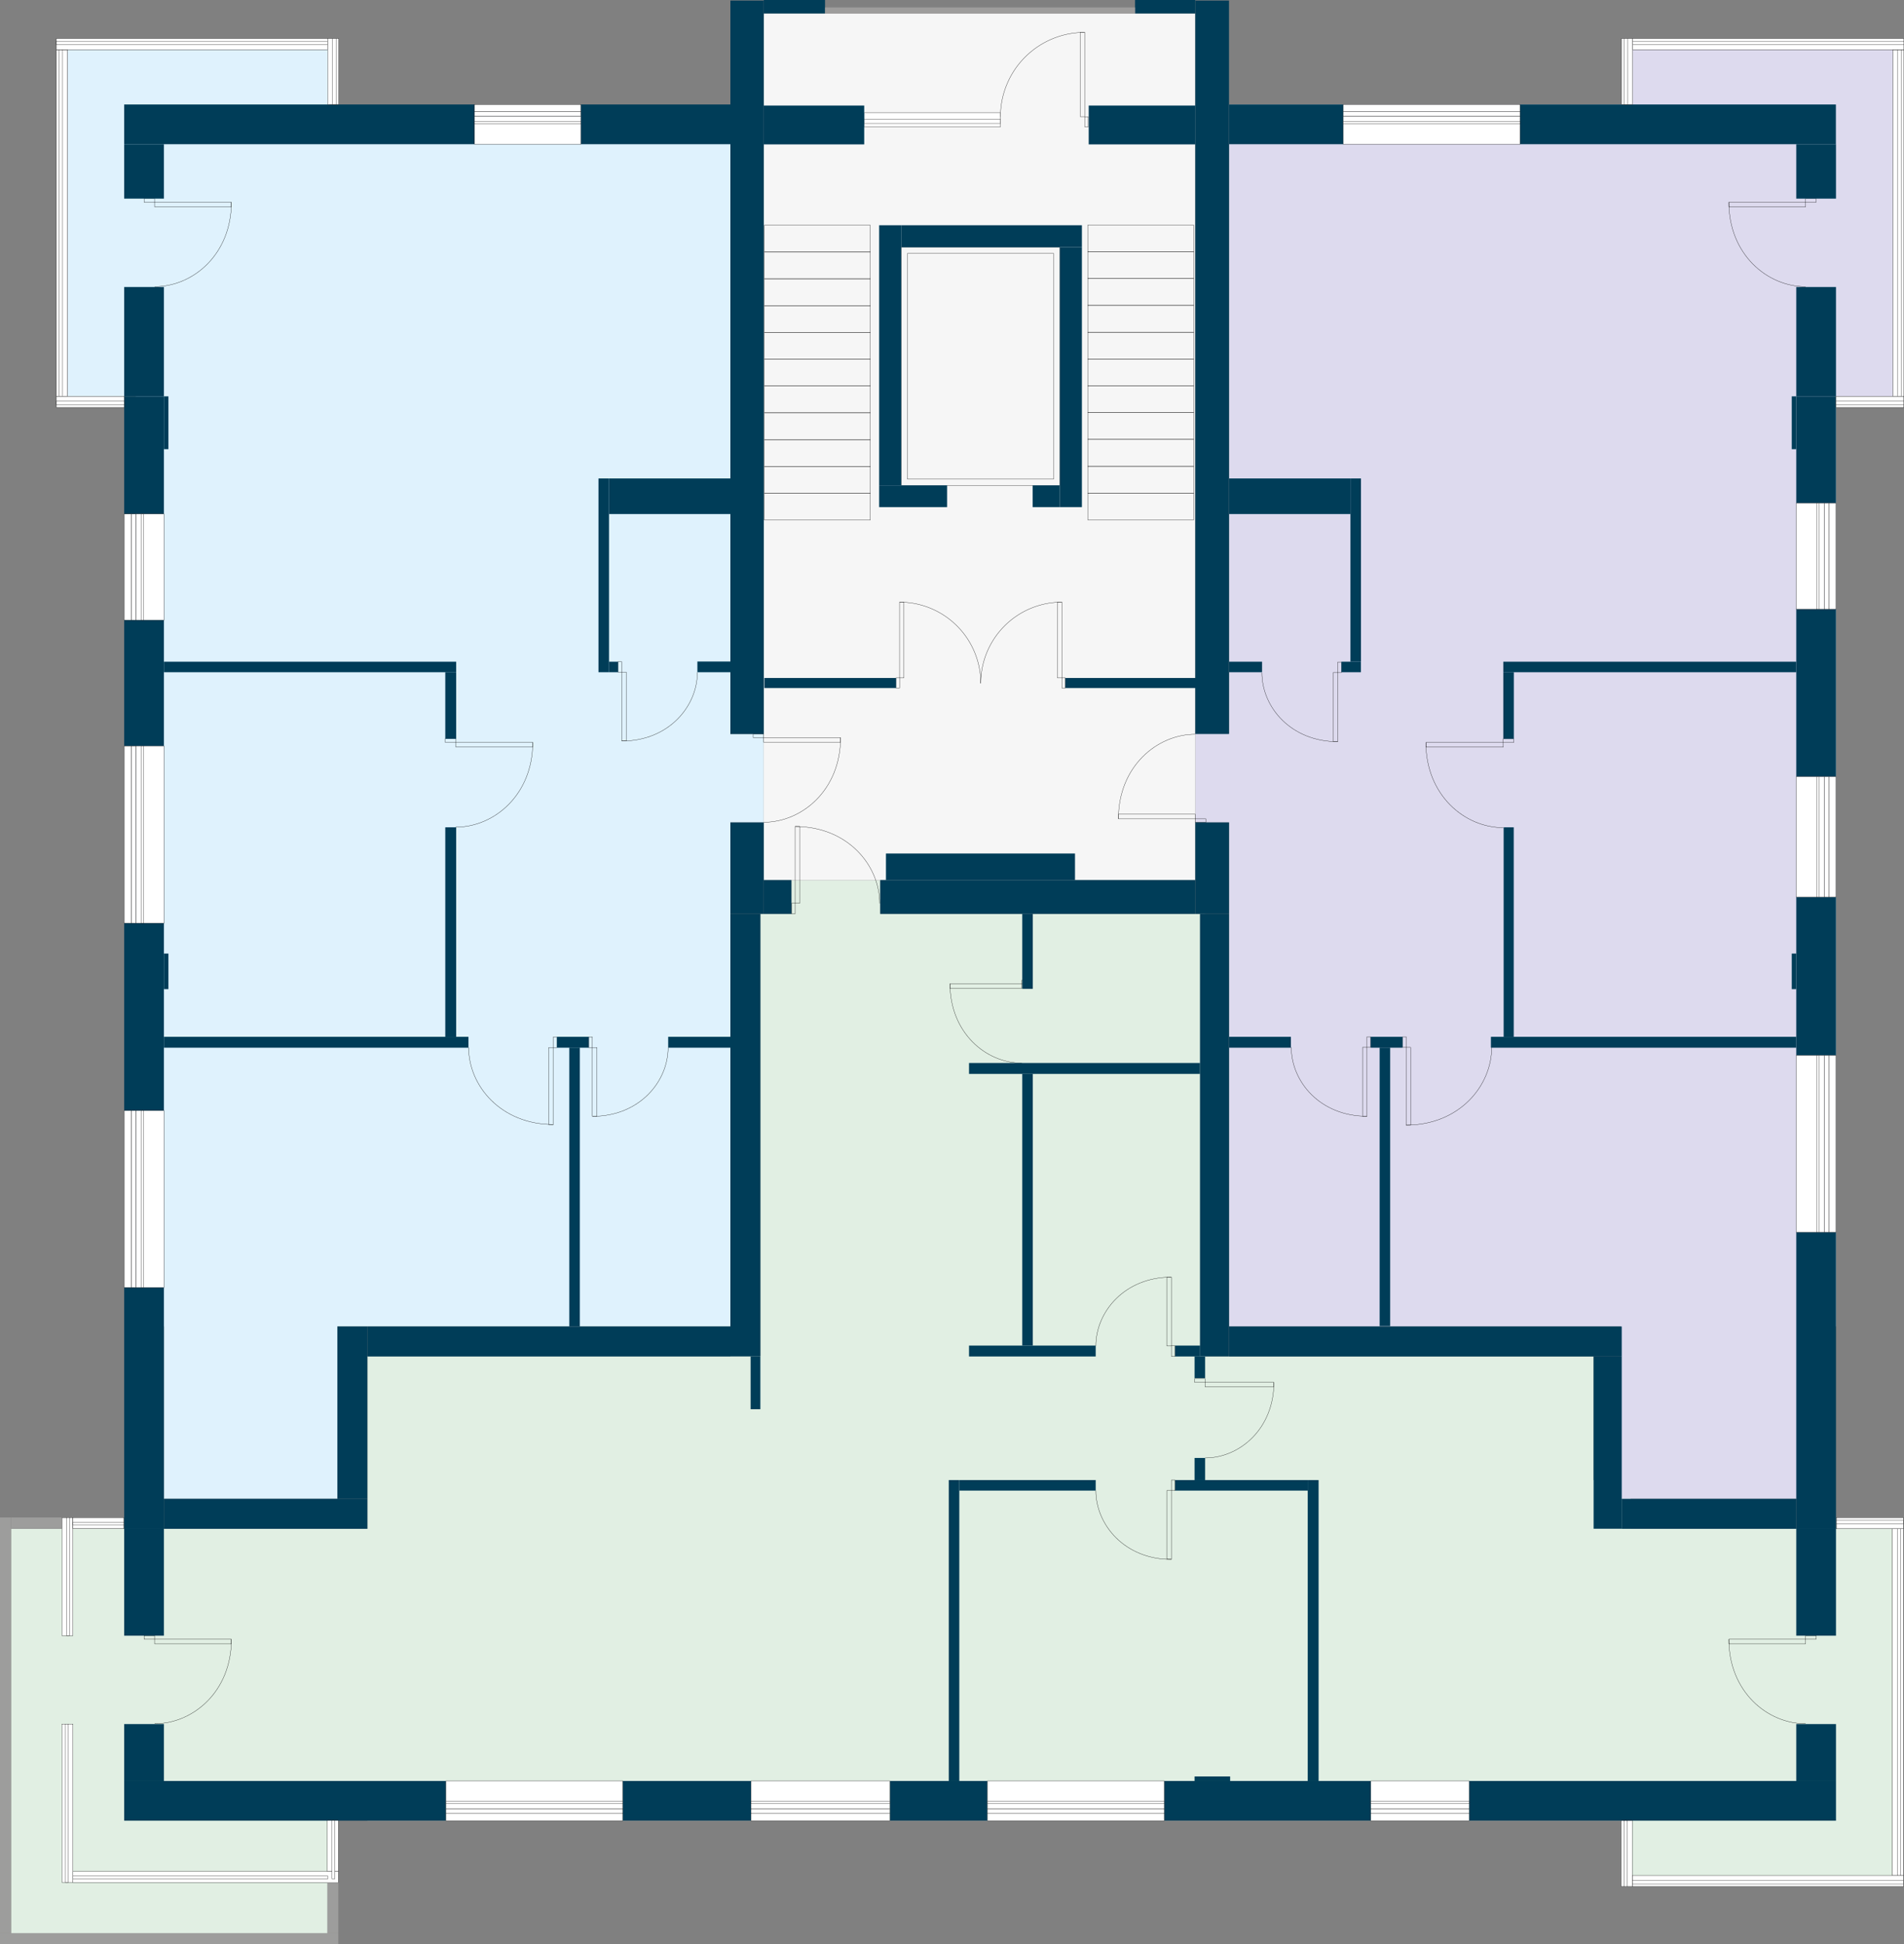 <svg id="4.4_5" viewBox="0 0 2152.5 2197.6">
  <rect x="0" y="0" width="2152.5" height="2197.6" fill="#808080" stroke="none"/>
  <polygon fill="#e1efe3" data-id-flat="1973" class="hovered_flat_at_plan flat_plan_2" points="1843.5 1728 1843.5 1672.9 1801.6 1672.9 1801.6 1533.1 1490.7 1533.1 1362.4 1533.1 1362.4 1032.9 995.1 1032.9 995.1 994.8 894.8 994.8 894.8 1032.9 859.6 1032.9 859.6 1213.8 859.6 1532.8 415.3 1532.8 415.3 1728 370.2 1728 148 1728 12.5 1728 12.5 2185.1 370.2 2185.1 370.2 2044.8 415.3 2044.8 415.3 2057.9 1072.6 2057.9 1842.9 2057.9 1842.9 2119.8 2139.3 2119.8 2139.3 1728 1843.5 1728"/>
  <polygon fill="#dddaee" data-id-flat="1974" class="hovered_flat_at_plan flat_plan_2" points="2139.8 56.1 1844.8 56.1 1844.8 118.1 1389.5 118.1 1389.5 553.1 1389.5 747.9 1389.5 829.2 1351.3 829.2 1351.3 929.6 1389.5 929.6 1389.5 1184.1 1389.5 1499.3 1559.7 1499.3 1832.4 1499.3 1832.4 1694.1 2030.7 1694.1 2031.1 1694.1 2031.1 1499.3 2075.6 1499.3 2075.6 448 2139.8 448 2139.8 56.1"/>
  <polygon fill="#dff2fd" data-id-flat="1972" class="hovered_flat_at_plan flat_plan_2" points="825.7 829.6 825.7 747.7 825.7 553.1 825.7 130.4 372.1 130.4 372.1 56.1 76.3 56.1 76.3 448 153.6 448 153.6 1499.3 185.3 1499.3 185.3 1694.1 186.1 1694.1 381.4 1694.1 381.4 1499.3 643.7 1499.3 655.5 1499.3 825.6 1499.3 825.7 1499.3 825.7 929.6 863.4 929.6 863.4 829.6 825.7 829.6"/>
  <rect width="487.9" height="979.6" x="863.4" y="15.2" fill="#f6f6f6"/>
  <g fill="none" stroke="#000" stroke-width=".3" stroke-miterlimit="10">
    <rect width="5.2" height="87" x="620.3" y="1184"/>
    <rect width="4.1" height="11.9" x="625.5" y="1172.1"/>
    <path d="M625.5 1271c-59 0-95.7-43.5-95.7-87"/>
  </g>
  <g fill="none" stroke="#000" stroke-width=".3" stroke-miterlimit="10">
    <rect width="87" height="5.2" x="515.3" y="839.1"/>
    <rect width="11.9" height="4.1" x="503.4" y="835"/>
    <path d="M602.3 839.2c0 59-43.5 95.7-87 95.7"/>
  </g>
  <g fill="none" stroke="#000" stroke-width=".3" stroke-miterlimit="10">
    <rect width="87.5" height="5.2" x="1612" y="839.3"/>
    <rect width="11.9" height="4.1" x="1699.4" y="835.1"/>
    <path d="M1612 839.3c0 59.4 43.7 96.2 87.5 96.2"/>
  </g>
  <g fill="none" stroke="#000" stroke-width=".3" stroke-miterlimit="10">
    <rect width="5.2" height="78" x="1507.2" y="760.2"/>
    <rect width="4.1" height="11.9" x="1512.4" y="748.3"/>
    <path d="M1512.4 838.3c-53 0-85.8-39-85.8-78"/>
  </g>
  <g fill="none" stroke="#000" stroke-width=".3" stroke-miterlimit="10">
    <rect width="86.9" height="5.2" x="1264.4" y="920.3"/>
    <rect width="11.9" height="4.1" x="1351.3" y="925.5"/>
    <path d="M1264.4 925.5c0-59 43.5-95.6 87-95.6"/>
  </g>
  <g fill="none" stroke="#000" stroke-width=".3" stroke-miterlimit="10">
    <rect width="86.9" height="5.2" x="863.4" y="833.8"/>
    <rect width="11.9" height="4.1" x="851.5" y="829.6"/>
    <path d="M950.3 833.8c0 59-43.5 95.6-87 95.6"/>
  </g>
  <g fill="none" stroke="#000" stroke-width=".3" stroke-miterlimit="10">
    <rect width="81.4" height="5.2" x="1073.8" y="1112"/>
    <rect width="11.9" height="4.1" x="1155.2" y="1107.9"/>
    <path d="M1074 1112c0 55.4 40.6 89.6 81.3 89.6"/>
  </g>
  <g fill="none" stroke="#000" stroke-width=".3" stroke-miterlimit="10">
    <rect width="5" height="77.9" x="1540.4" y="1183.8"/>
    <rect width="4.1" height="11.9" x="1545.4" y="1171.9"/>
    <path d="M1545.5 1261.7c-53 0-85.7-39-85.7-78"/>
  </g>
  <g fill="none" stroke="#000" stroke-width=".3" stroke-miterlimit="10">
    <rect width="5" height="87.9" x="1589.7" y="1183.8"/>
    <rect width="4.1" height="11.9" x="1585.6" y="1171.9"/>
    <path d="M1589.7 1271.7c59.7 0 96.7-44 96.7-88"/>
  </g>
  <g fill="none" stroke="#000" stroke-width=".3" stroke-miterlimit="10">
    <rect width="5.2" height="77.5" x="1319.1" y="1443.8"/>
    <rect width="4.1" height="11.9" x="1324.3" y="1521.2"/>
    <path d="M1324.4 1443.5c-52.8 0-85.5 39-85.5 77.8"/>
  </g>
  <g fill="none" stroke="#000" stroke-width=".3" stroke-miterlimit="10">
    <rect width="77.5" height="5.2" x="1362.4" y="1562.4"/>
    <rect width="11.9" height="4.1" x="1350.5" y="1558.3"/>
    <path d="M1440.2 1562.4c0 52.8-39 85.5-77.8 85.5"/>
  </g>
  <g fill="none" stroke="#000" stroke-width=".3" stroke-miterlimit="10">
    <rect width="86.8" height="5.2" x="174.8" y="1852.8"/>
    <rect width="11.9" height="4.1" x="162.9" y="1848.7"/>
    <path d="M261.6 1853c0 59-43.4 95.3-86.8 95.3"/>
  </g>
  <g fill="none" stroke="#000" stroke-width=".3" stroke-miterlimit="10">
    <rect width="86.8" height="5.2" x="1954.5" y="1852.8"/>
    <rect width="11.9" height="4.1" x="2041.3" y="1848.7"/>
    <path d="M1954.5 1853c0 59 43.4 95.3 86.8 95.3"/>
  </g>
  <g fill="none" stroke="#000" stroke-width=".3" stroke-miterlimit="10">
    <rect width="86.8" height="5.2" x="174.8" y="228.6"/>
    <rect width="11.9" height="4.1" x="162.9" y="224.5"/>
    <path d="M261.6 228.6c0 59-43.4 95.4-86.8 95.4"/>
  </g>
  <g fill="none" stroke="#000" stroke-width=".3" stroke-miterlimit="10">
    <rect width="86.8" height="5.2" x="1954.5" y="228.6"/>
    <rect width="11.9" height="4.1" x="2041.3" y="224.5"/>
    <path d="M1954.5 228.6c0 59 43.4 95.4 86.8 95.4"/>
  </g>
  <g fill="none" stroke="#000" stroke-width=".3" stroke-miterlimit="10">
    <rect width="5.2" height="77.5" x="1319.1" y="1684.8"/>
    <rect width="4.1" height="11.9" x="1324.3" y="1672.9"/>
    <path d="M1324.4 1762.6c-52.8 0-85.5-39-85.5-77.8"/>
  </g>
  <g fill="none" stroke="#000" stroke-width=".3" stroke-miterlimit="10">
    <rect width="5.2" height="86.9" x="898.9" y="934.1"/>
    <rect width="4.1" height="11.9" x="894.8" y="1021"/>
    <path d="M899 934.2c59 0 95.5 43.5 95.5 87"/>
  </g>
  <g fill="none" stroke="#000" stroke-width=".3" stroke-miterlimit="10">
    <rect width="5.2" height="77.7" x="669.7" y="1184"/>
    <rect width="4.1" height="11.9" x="665.6" y="1172.1"/>
    <path d="M669.8 1261.8c52.8 0 85.5-39 85.5-77.7"/>
  </g>
  <g fill="none" stroke="#000" stroke-width=".3" stroke-miterlimit="10">
    <rect width="5.2" height="77.7" x="702.9" y="759.8"/>
    <rect width="4.1" height="11.9" x="698.7" y="747.9"/>
    <path d="M703 837.6c52.7 0 85.4-39 85.4-77.7"/>
  </g>
  <g fill="none" stroke="#000" stroke-width=".3" stroke-miterlimit="10">
    <rect width="5" height="95.3" x="1221.2" y="36.5"/>
    <rect width="4" height="11.5" x="1226.3" y="131.9"/>
    <path d="M1131 132a95.3 95.3 0 0 1 95.3-95.4"/>
  </g>
  <g fill="none" stroke="#000" stroke-width=".3" stroke-miterlimit="10">
    <rect width="5" height="85.6" x="1195.4" y="680.6"/>
    <rect width="4" height="11.4" x="1200.4" y="766.2"/>
    <path d="M1200.5 680.6a91.7 91.7 0 0 0-91.7 91.8"/>
  </g>
  <g fill="none" stroke="#000" stroke-width=".3" stroke-miterlimit="10">
    <rect width="5" height="85.6" x="1016.9" y="680.6"/>
    <rect width="4" height="11.4" x="1013" y="766.2"/>
    <path d="M1017 680.6a91.8 91.8 0 0 1 91.8 91.8"/>
  </g>
  <rect width="396" height="44.9" x="140.4" y="118.1" fill="#003d58"/>
  <rect width="169" height="44.9" x="656.7" y="118.1" fill="#003d58"/>
  <rect width="37.7" height="829" x="825.7" y=".6" fill="#003d58"/>
  <rect width="137.2" height="40.2" x="688.5" y="540.8" fill="#003d58"/>
  <rect width="11.9" height="219" x="676.6" y="540.8" fill="#003d58"/>
  <rect width="10.2" height="11.9" x="688.5" y="747.9" fill="#003d58"/>
  <rect width="37.3" height="12.1" x="788.4" y="747.7" fill="#003d58"/>
  <rect width="44.9" height="133" x="140.4" y="448" fill="#003d58"/>
  <rect width="5.1" height="59.7" x="185.3" y="448" fill="#003d58"/>
  <rect width="44.9" height="142.3" x="140.4" y="700.9" fill="#003d58"/>
  <rect width="330.4" height="11.9" x="185.3" y="747.9" fill="#003d58"/>
  <rect width="12.3" height="75.4" x="503.4" y="759.7" fill="#003d58"/>
  <rect width="44.9" height="211.8" x="140.4" y="1043.5" fill="#003d58"/>
  <rect width="5.1" height="40.2" x="185.3" y="1077.8" fill="#003d58"/>
  <rect width="344.3" height="12.3" x="185.3" y="1171.9" fill="#003d58"/>
  <rect width="12.3" height="237.2" x="503.4" y="935.1" fill="#003d58"/>
  <rect width="44.9" height="272.8" x="140.4" y="1455.2" fill="#003d58"/>
  <rect width="230" height="33.9" x="185.3" y="1694.1" fill="#003d58"/>
  <rect width="33.9" height="194.8" x="381.4" y="1499.3" fill="#003d58"/>
  <rect width="410.4" height="33.9" x="415.3" y="1499.3" fill="#003d58"/>
  <rect width="33.9" height="500.2" x="825.7" y="1032.9" fill="#003d58"/>
  <rect width="11" height="59.7" x="848.6" y="1533.1" fill="#003d58"/>
  <rect width="11.9" height="315.1" x="643.6" y="1184.1" fill="#003d58"/>
  <rect width="36" height="12.3" x="629.6" y="1171.9" fill="#003d58"/>
  <rect width="70.3" height="12.3" x="755.4" y="1171.9" fill="#003d58"/>
  <rect width="37.7" height="103.3" x="825.7" y="929.6" fill="#003d58"/>
  <rect width="31.3" height="38.1" x="863.4" y="994.8" fill="#003d58"/>
  <rect width="356.2" height="38.1" x="995.1" y="994.8" fill="#003d58"/>
  <rect width="38.1" height="103.3" x="1351.3" y="929.6" fill="#003d58"/>
  <rect width="38.1" height="829" x="1351.3" y=".6" fill="#003d58"/>
  <rect width="129.2" height="44.9" x="1389.5" y="118.1" fill="#003d58"/>
  <rect width="357" height="44.9" x="1718.5" y="118.1" fill="#003d58"/>
  <rect width="44.9" height="120.7" x="2030.7" y="448" fill="#003d58"/>
  <rect width="5.1" height="59.7" x="2025.6" y="448" fill="#003d58"/>
  <rect width="44.9" height="189.3" x="2030.7" y="688.6" fill="#003d58"/>
  <rect width="331.2" height="11.9" x="1699.5" y="747.9" fill="#003d58"/>
  <rect width="11.9" height="75.4" x="1699.5" y="759.7" fill="#003d58"/>
  <rect width="44.9" height="178.9" x="2030.7" y="1014" fill="#003d58"/>
  <rect width="5.1" height="40.2" x="2025.6" y="1077.8" fill="#003d58"/>
  <rect width="345.2" height="12.3" x="1685.5" y="1171.9" fill="#003d58"/>
  <rect width="32.8" height="500.2" x="1356.6" y="1032.9" fill="#003d58"/>
  <rect width="443.9" height="33.9" x="1389.5" y="1499.3" fill="#003d58"/>
  <rect width="31.8" height="194.8" x="1801.6" y="1533.1" fill="#003d58"/>
  <rect width="197.4" height="33.9" x="1833.3" y="1694.1" fill="#003d58"/>
  <rect width="44.9" height="335.2" x="2030.7" y="1392.8" fill="#003d58"/>
  <rect width="363.8" height="44.9" x="140.4" y="2013" fill="#003d58"/>
  <rect width="110.2" height="44.9" x="1006.1" y="2013" fill="#003d58"/>
  <rect width="145.2" height="44.9" x="703.8" y="2013" fill="#003d58"/>
  <rect width="11.9" height="340.1" x="1072.6" y="1672.9" fill="#003d58"/>
  <rect width="154.2" height="11.9" x="1084.5" y="1672.9" fill="#003d58"/>
  <rect width="233.6" height="44.9" x="1316.2" y="2013" fill="#003d58"/>
  <rect width="40.2" height="5.1" x="1350.5" y="2007.9" fill="#003d58"/>
  <rect width="12.3" height="340.1" x="1478.4" y="1672.9" fill="#003d58"/>
  <rect width="149.9" height="11.9" x="1328.5" y="1672.9" fill="#003d58"/>
  <rect width="11.9" height="25" x="1350.5" y="1647.9" fill="#003d58"/>
  <rect width="28.2" height="12.3" x="1328.5" y="1520.9" fill="#003d58"/>
  <rect width="11.9" height="24.6" x="1350.5" y="1533.1" fill="#003d58"/>
  <rect width="143.2" height="12.3" x="1095.5" y="1520.9" fill="#003d58"/>
  <rect width="11.9" height="307.1" x="1155.7" y="1213.8" fill="#003d58"/>
  <rect width="11.9" height="84.8" x="1155.7" y="1032.9" fill="#003d58"/>
  <rect width="261.1" height="12.3" x="1095.5" y="1201.5" fill="#003d58"/>
  <rect width="69.9" height="12.3" x="1389.5" y="1171.9" fill="#003d58"/>
  <rect width="36" height="12.3" x="1549.6" y="1171.9" fill="#003d58"/>
  <rect width="11.9" height="314.7" x="1559.7" y="1184.1" fill="#003d58"/>
  <rect width="11.4" height="236.8" x="1699.9" y="935.1" fill="#003d58"/>
  <rect width="37.3" height="11.9" x="1389.5" y="747.9" fill="#003d58"/>
  <rect width="22" height="11.9" x="1516.5" y="747.9" fill="#003d58"/>
  <rect width="11.9" height="207.1" x="1526.7" y="540.8" fill="#003d58"/>
  <rect width="137.2" height="40.2" x="1389.5" y="540.8" fill="#003d58"/>
  <rect width="414.6" height="44.9" x="1661" y="2013" fill="#003d58"/>
  <g fill="#fff" stroke="#000" stroke-width=".3" stroke-miterlimit="10">
    <rect width="31.8" height="199.9" x="153.6" y="1255.3"/>
    <rect width="8.1" height="199.9" x="140.4" y="1255.3"/>
    <rect width="5.1" height="199.9" x="148.5" y="1255.3"/>
    <rect width="2.5" height="199.9" x="159.8" y="1255.3"/>
  </g>
  <g fill="#fff" stroke="#000" stroke-width=".3" stroke-miterlimit="10">
    <rect width="199.9" height="31.8" x="504.2" y="2013"/>
    <rect width="199.9" height="8.1" x="504.2" y="2049.9"/>
    <rect width="199.9" height="5.1" x="504.2" y="2044.8"/>
    <rect width="199.9" height="2.5" x="504.2" y="2036"/>
  </g>
  <g fill="#fff" stroke="#000" stroke-width=".3" stroke-miterlimit="10">
    <rect width="199.9" height="31.8" x="1116.3" y="2013"/>
    <rect width="199.9" height="8.1" x="1116.3" y="2049.9"/>
    <rect width="199.9" height="5.1" x="1116.3" y="2044.8"/>
    <rect width="199.9" height="2.5" x="1116.3" y="2036"/>
  </g>
  <g fill="#fff" stroke="#000" stroke-width=".3" stroke-miterlimit="10">
    <rect width="111.2" height="31.8" x="1549.7" y="2013"/>
    <rect width="111.2" height="8.1" x="1549.7" y="2049.9"/>
    <rect width="111.2" height="5.1" x="1549.7" y="2044.8"/>
    <rect width="111.2" height="2.5" x="1549.7" y="2036"/>
  </g>
  <g fill="#fff" stroke="#000" stroke-width=".3" stroke-miterlimit="10">
    <rect width="157" height="31.8" x="849" y="2013"/>
    <rect width="157" height="8.1" x="849" y="2049.9"/>
    <rect width="157" height="5.1" x="849" y="2044.8"/>
    <rect width="157" height="2.5" x="849" y="2036"/>
  </g>
  <g fill="#fff" stroke="#000" stroke-width=".3" stroke-miterlimit="10">
    <rect width="31.8" height="200.3" x="153.6" y="843.2"/>
    <rect width="8.1" height="200.3" x="140.4" y="843.2"/>
    <rect width="5.1" height="200.3" x="148.5" y="843.2"/>
    <rect width="2.5" height="200.3" x="159.8" y="843.2"/>
  </g>
  <g fill="#fff" stroke="#000" stroke-width=".3" stroke-miterlimit="10">
    <rect width="31.8" height="119.9" x="153.6" y="581"/>
    <rect width="8.1" height="119.9" x="140.4" y="581"/>
    <rect width="5.1" height="119.9" x="148.5" y="581"/>
    <rect width="2.5" height="119.9" x="159.8" y="581"/>
  </g>
  <g fill="#fff" stroke="#000" stroke-width=".3" stroke-miterlimit="10">
    <rect width="120.3" height="31.8" x="536.4" y="131.2"/>
    <rect width="120.3" height="8.1" x="536.4" y="118.1"/>
    <rect width="120.3" height="5.1" x="536.4" y="126.1"/>
    <rect width="120.3" height="2.5" x="536.4" y="137.4"/>
  </g>
  <g fill="#fff" stroke="#000" stroke-width=".3" stroke-miterlimit="10">
    <rect width="31.8" height="136.1" x="2030.7" y="877.9"/>
    <rect width="8.1" height="136.1" x="2067.5" y="877.9"/>
    <rect width="5.1" height="136.1" x="2062.5" y="877.9"/>
    <rect width="2.5" height="136.1" x="2053.7" y="877.9"/>
  </g>
  <g fill="#fff" stroke="#000" stroke-width=".3" stroke-miterlimit="10">
    <rect width="31.8" height="119.9" x="2030.7" y="568.7"/>
    <rect width="8.1" height="119.9" x="2067.5" y="568.7"/>
    <rect width="5.1" height="119.9" x="2062.5" y="568.7"/>
    <rect width="2.5" height="119.9" x="2053.7" y="568.7"/>
  </g>
  <g fill="#fff" stroke="#000" stroke-width=".3" stroke-miterlimit="10">
    <rect width="31.8" height="199.9" x="2030.7" y="1192.9"/>
    <rect width="8.1" height="199.9" x="2067.5" y="1192.9"/>
    <rect width="5.1" height="199.9" x="2062.5" y="1192.9"/>
    <rect width="2.5" height="199.9" x="2053.7" y="1192.9"/>
  </g>
  <g fill="#fff" stroke="#000" stroke-width=".3" stroke-miterlimit="10">
    <rect width="199.9" height="31.8" x="1518.6" y="131.2"/>
    <rect width="199.9" height="8.1" x="1518.6" y="118.1"/>
    <rect width="199.9" height="5.1" x="1518.6" y="126.1"/>
    <rect width="199.9" height="2.5" x="1518.6" y="137.4"/>
  </g>
  <rect width="213.7" height="30.1" x="1001.6" y="964.7" fill="#003d58"/>
  <rect width="44.9" height="120.8" x="2030.7" y="1728" fill="#003d58"/>
  <rect width="44.9" height="64.3" x="2030.7" y="1948.7" fill="#003d58"/>
  <rect width="44.9" height="120.8" x="140.4" y="1728" fill="#003d58"/>
  <rect width="44.9" height="64.3" x="140.4" y="1948.7" fill="#003d58"/>
  <rect width="44.9" height="61.5" x="2030.7" y="163" fill="#003d58"/>
  <rect width="44.9" height="123.6" x="2030.7" y="324.4" fill="#003d58"/>
  <rect width="44.9" height="61.5" x="140.4" y="163" fill="#003d58"/>
  <rect width="44.9" height="123.6" x="140.4" y="324.4" fill="#003d58"/>
  <g fill="#fff" stroke="#000" stroke-width=".3" stroke-miterlimit="10">
    <rect width="153.9" height="16.1" x="977" y="127.4"/>
    <rect width="153.9" height="4.8" x="977" y="134.7"/>
  </g>
  <g fill="none" stroke="#000" stroke-width=".3" stroke-miterlimit="10">
    <rect width="119.8" height="30.3" x="864.1" y="254.6"/>
    <rect width="119.8" height="30.3" x="864.1" y="284.9"/>
    <rect width="119.8" height="30.3" x="864.1" y="315.1"/>
    <rect width="119.8" height="30.3" x="864.1" y="345.4"/>
    <rect width="119.8" height="30.3" x="864.1" y="375.7"/>
    <rect width="119.8" height="30.3" x="864.1" y="406"/>
    <rect width="119.8" height="30.3" x="864.1" y="436.3"/>
    <rect width="119.8" height="30.3" x="864.1" y="466.6"/>
    <rect width="119.8" height="30.3" x="864.1" y="496.9"/>
    <rect width="119.8" height="30.3" x="864.1" y="527.2"/>
    <rect width="119.8" height="30.3" x="864.1" y="557.5"/>
  </g>
  <g fill="none" stroke="#000" stroke-width=".3" stroke-miterlimit="10">
    <rect width="119.8" height="30.3" x="1229.7" y="254.4"/>
    <rect width="119.8" height="30.3" x="1229.7" y="284.6"/>
    <rect width="119.8" height="30.3" x="1229.7" y="314.9"/>
    <rect width="119.8" height="30.3" x="1229.7" y="345.2"/>
    <rect width="119.8" height="30.3" x="1229.7" y="375.5"/>
    <rect width="119.8" height="30.3" x="1229.7" y="405.8"/>
    <rect width="119.8" height="30.3" x="1229.7" y="436.1"/>
    <rect width="119.8" height="30.3" x="1229.7" y="466.4"/>
    <rect width="119.8" height="30.3" x="1229.7" y="496.7"/>
    <rect width="119.8" height="30.3" x="1229.7" y="527"/>
    <rect width="119.8" height="30.3" x="1229.7" y="557.3"/>
  </g>
  <rect width="179.4" height="269.1" x="1018.8" y="279.5" fill="none" stroke="#000" stroke-width=".3" stroke-miterlimit="10"/>
  <rect width="165.4" height="255" x="1025.8" y="286.5" fill="none" stroke="#000" stroke-width=".3" stroke-miterlimit="10"/>
  <rect width="69.3" height="15.2" x="863.4" fill="#003d58"/>
  <rect width="68.1" height="15.2" x="1283.2" fill="#003d58"/>
  <rect width="113.6" height="43.9" x="863.4" y="119.3" fill="#003d58"/>
  <rect width="120.6" height="43.9" x="1230.8" y="119.3" fill="#003d58"/>
  <rect width="76.8" height="24.6" x="993.9" y="548.6" fill="#003d58"/>
  <rect width="24.9" height="294" x="993.9" y="254.6" fill="#003d58"/>
  <rect width="204.3" height="24.9" x="1018.8" y="254.6" fill="#003d58"/>
  <rect width="24.9" height="293.7" x="1198.2" y="279.5" fill="#003d58"/>
  <rect width="30.8" height="24.6" x="1167.4" y="548.6" fill="#003d58"/>
  <rect width="148.9" height="11.4" x="864.1" y="766.3" fill="#003d58"/>
  <rect width="147.6" height="11.4" x="1204.4" y="766.3" fill="#003d58"/>
  <rect width="350.4" height="6.8" x="932.8" y="8.4" fill="#9e9d9c"/>
  <g fill="#fff" stroke="#000" stroke-width=".3" stroke-miterlimit="10">
    <rect width="12.6" height="391.9" x="2139.3" y="1727.9"/>
    <rect width="3.8" height="391.9" x="2145" y="1727.9"/>
  </g>
  <g fill="#fff" stroke="#000" stroke-width=".3" stroke-miterlimit="10">
    <rect width="306.7" height="12.6" x="1845.2" y="2119.8"/>
    <rect width="306.7" height="3.8" x="1845.2" y="2125.5"/>
  </g>
  <g fill="#fff" stroke="#000" stroke-width=".3" stroke-miterlimit="10">
    <rect width="12.6" height="74.6" x="1832.7" y="2057.8"/>
    <rect width="3.8" height="74.6" x="1835.8" y="2057.8"/>
  </g>
  <g fill="#fff" stroke="#000" stroke-width=".3" stroke-miterlimit="10">
    <rect width="75.8" height="12.6" x="2076" y="1715.3"/>
    <rect width="75.8" height="3.8" x="2076" y="1718.5"/>
  </g>
  <g fill="#fff" stroke="#000" stroke-width=".3" stroke-miterlimit="10">
    <rect width="12.6" height="391.9" x="63.7" y="56.1"/>
    <rect width="3.8" height="391.9" x="66.8" y="56.1"/>
  </g>
  <g fill="#fff" stroke="#000" stroke-width=".3" stroke-miterlimit="10">
    <rect width="306.7" height="12.6" x="63.7" y="43.5"/>
    <rect width="306.7" height="3.8" x="63.7" y="46.6"/>
  </g>
  <g fill="#fff" stroke="#000" stroke-width=".3" stroke-miterlimit="10">
    <rect width="12.6" height="74.6" x="370.4" y="43.5"/>
    <rect width="3.8" height="74.6" x="376.1" y="43.5"/>
  </g>
  <g fill="#fff" stroke="#000" stroke-width=".3" stroke-miterlimit="10">
    <rect width="76.7" height="12.6" x="63.7" y="448"/>
    <rect width="76.7" height="3.8" x="63.7" y="453.6"/>
  </g>
  <g fill="#fff" stroke="#000" stroke-width=".3" stroke-miterlimit="10">
    <rect width="12.6" height="391.9" x="2139.8" y="56.1"/>
    <rect width="3.8" height="391.9" x="2145.5" y="56.1"/>
  </g>
  <g fill="#fff" stroke="#000" stroke-width=".3" stroke-miterlimit="10">
    <rect width="306.7" height="12.6" x="1845.7" y="43.5"/>
    <rect width="306.7" height="3.8" x="1845.7" y="46.6"/>
  </g>
  <g fill="#fff" stroke="#000" stroke-width=".3" stroke-miterlimit="10">
    <rect width="12.6" height="74.6" x="1833.1" y="43.5"/>
    <rect width="3.8" height="74.6" x="1836.2" y="43.5"/>
  </g>
  <g fill="#fff" stroke="#000" stroke-width=".3" stroke-miterlimit="10">
    <rect width="76.7" height="12.6" x="2075.6" y="448"/>
    <rect width="76.7" height="3.8" x="2075.6" y="453.6"/>
  </g>
  <g fill="#fff" stroke="#000" stroke-width=".3" stroke-miterlimit="10">
    <rect width="300" height="12.5" x="82.5" y="2115.2"/>
    <rect width="288.1" height="3.2" x="82.5" y="2120.4"/>
  </g>
  <g fill="#fff" stroke="#000" stroke-width=".3" stroke-miterlimit="10">
    <rect width="12.5" height="179" x="70" y="1948.6"/>
    <rect width="3.2" height="179" x="74" y="1948.6"/>
  </g>
  <g fill="#fff" stroke="#000" stroke-width=".3" stroke-miterlimit="10">
    <rect width="12.5" height="133.4" x="70" y="1715.3"/>
    <rect width="3.2" height="133.4" x="75.3" y="1715.3"/>
  </g>
  <g fill="#fff" stroke="#000" stroke-width=".3" stroke-miterlimit="10">
    <rect width="12.5" height="57.5" x="370" y="2057.7"/>
    <rect width="3.2" height="65.9" x="375.3" y="2057.7"/>
  </g>
  <g fill="#fff" stroke="#000" stroke-width=".3" stroke-miterlimit="10">
    <rect width="57.5" height="12.5" x="82.5" y="1715.3"/>
    <rect width="57.5" height="3.2" x="82.5" y="1720.5"/>
  </g>
  <rect width="12.5" height="57.5" x="370" y="2127.6" fill="#9d9d9c"/>
  <rect width="12.5" height="469.9" y="1715.2" fill="#9d9d9c"/>
  <rect width="57.5" height="12.5" x="12.5" y="1715.2" fill="#9d9d9c"/>
  <rect width="382.5" height="12.5" y="2185.1" fill="#9d9d9c"/>
</svg>

